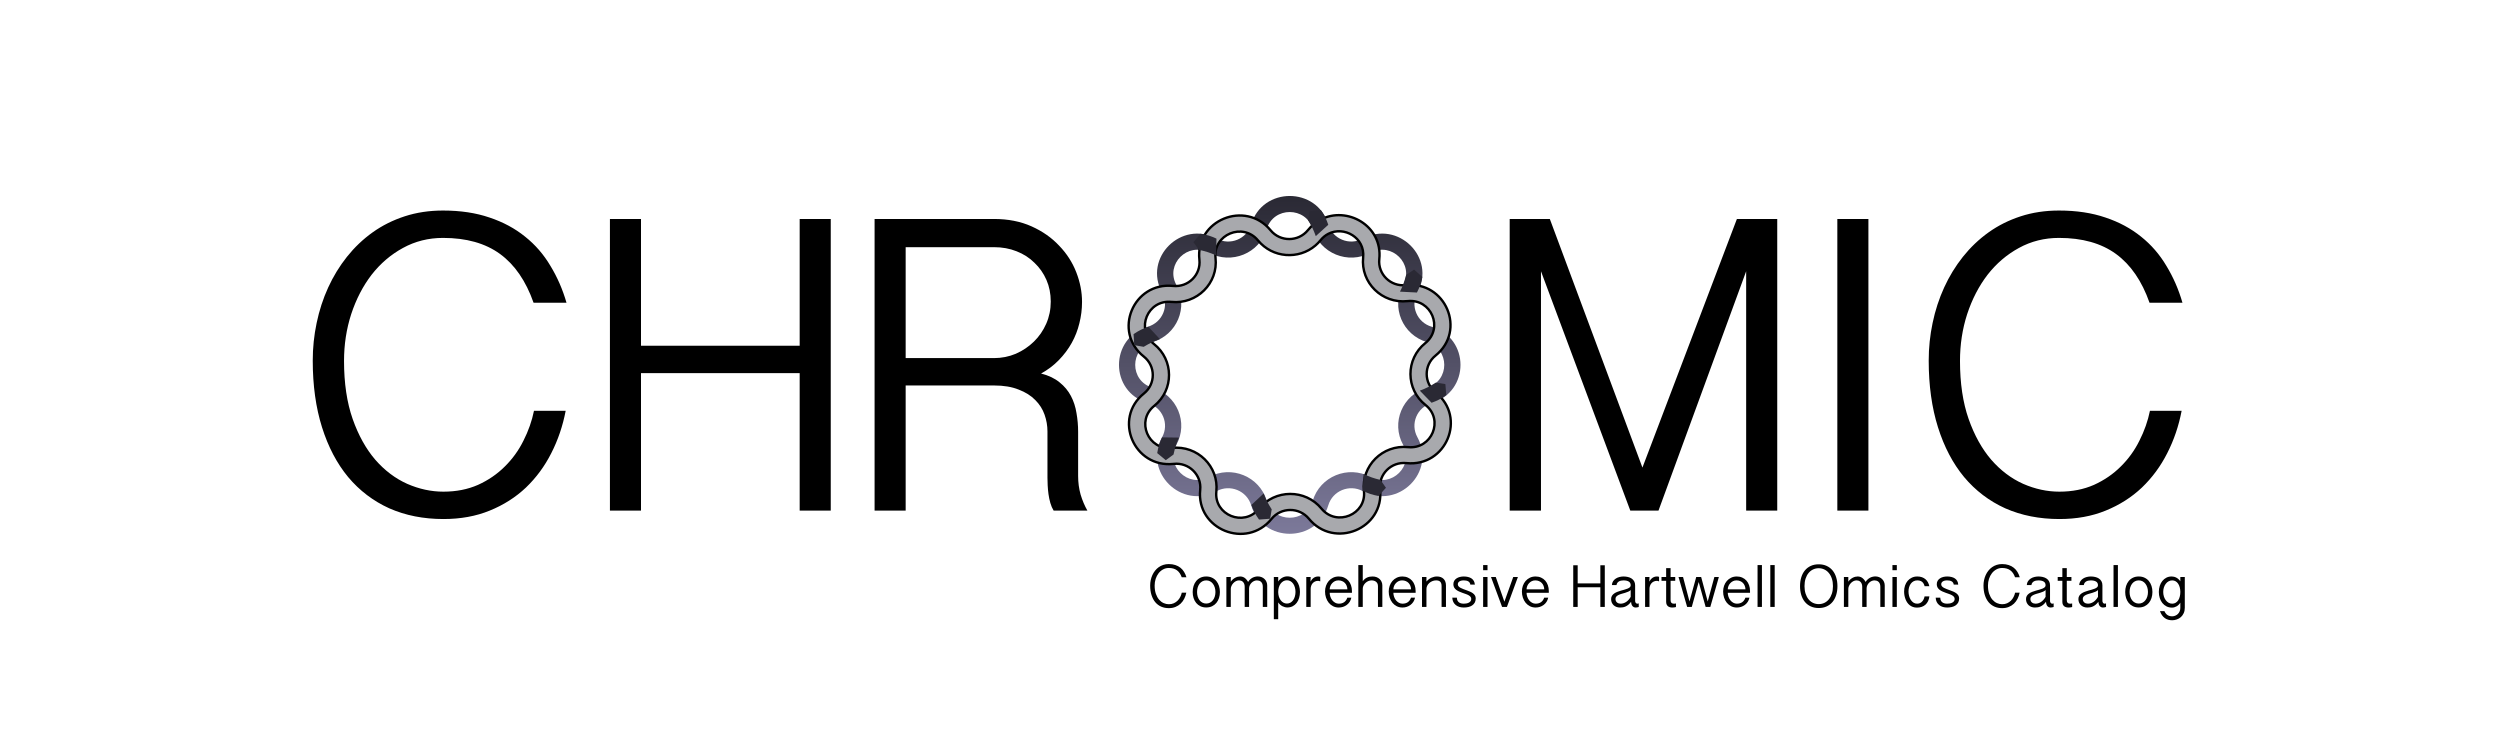 <svg width="1038" height="304" viewBox="0 0 1038 304" fill="none" xmlns="http://www.w3.org/2000/svg">
<path d="M142.84 149.878C142.84 159.107 144.037 167.139 146.429 173.975C148.822 180.754 151.955 186.394 155.829 190.894C159.702 195.337 164.117 198.67 169.073 200.892C174.029 203.056 179.042 204.139 184.112 204.139C189.41 204.139 194.195 203.199 198.468 201.319C202.74 199.382 206.443 196.847 209.576 193.714C212.766 190.581 215.358 186.992 217.352 182.947C219.403 178.903 220.855 174.773 221.71 170.557H234.869C233.673 176.823 231.679 182.691 228.888 188.16C226.153 193.571 222.65 198.328 218.377 202.43C214.105 206.474 209.092 209.664 203.338 212C197.642 214.336 191.233 215.503 184.112 215.503C175.852 215.503 168.361 214.022 161.639 211.06C154.974 208.041 149.278 203.711 144.549 198.072C139.878 192.432 136.261 185.539 133.697 177.393C131.134 169.247 129.852 160.018 129.852 149.708C129.852 144.41 130.393 139.197 131.476 134.07C132.558 128.886 134.153 123.987 136.261 119.373C138.368 114.759 140.96 110.515 144.037 106.641C147.17 102.71 150.73 99.321 154.718 96.473C158.705 93.624 163.149 91.403 168.048 89.808C172.947 88.213 178.245 87.415 183.941 87.415C191.176 87.415 197.613 88.383 203.253 90.32C208.893 92.2 213.82 94.849 218.036 98.267C222.251 101.628 225.755 105.673 228.546 110.401C231.394 115.072 233.616 120.171 235.211 125.696H221.539C218.349 116.639 213.706 109.888 207.611 105.445C201.515 101.001 193.626 98.78 183.941 98.78C177.903 98.78 172.349 100.175 167.279 102.967C162.266 105.701 157.936 109.404 154.291 114.075C150.702 118.746 147.882 124.187 145.831 130.396C143.837 136.548 142.84 143.042 142.84 149.878ZM266.144 90.918V143.555H332.025V90.918H344.928V212H332.025V154.92H266.144V212H253.241V90.918H266.144ZM449.261 125.354C449.261 128.374 448.891 131.336 448.15 134.241C447.467 137.09 446.413 139.795 444.989 142.359C443.565 144.922 441.77 147.315 439.605 149.537C437.498 151.701 435.048 153.553 432.257 155.091C435.39 155.888 437.953 157.113 439.947 158.765C441.941 160.36 443.508 162.24 444.647 164.405C445.786 166.569 446.555 168.934 446.954 171.497C447.41 174.061 447.638 176.653 447.638 179.273V197.645C447.638 200.322 447.979 202.885 448.663 205.335C449.404 207.785 450.344 210.006 451.483 212H437.469C436.9 211.089 436.444 210.035 436.102 208.838C435.76 207.642 435.504 206.417 435.333 205.164C435.162 203.911 435.048 202.686 434.991 201.49C434.934 200.293 434.906 199.24 434.906 198.328V179.102C434.906 176.766 434.507 174.459 433.709 172.181C432.912 169.902 431.63 167.88 429.864 166.114C428.098 164.291 425.791 162.838 422.943 161.756C420.152 160.617 416.734 160.047 412.689 160.047H376.031V212H363.128V90.918H412.689C418.556 90.918 423.769 91.944 428.326 93.995C432.883 96.045 436.7 98.723 439.776 102.027C442.91 105.274 445.274 108.948 446.869 113.05C448.464 117.151 449.261 121.253 449.261 125.354ZM376.031 148.682H412.689C415.879 148.682 418.898 148.084 421.747 146.888C424.595 145.634 427.101 143.954 429.266 141.846C431.431 139.738 433.14 137.26 434.393 134.412C435.646 131.564 436.273 128.488 436.273 125.184C436.273 121.937 435.675 118.946 434.479 116.211C433.282 113.477 431.63 111.113 429.522 109.119C427.472 107.068 424.994 105.473 422.088 104.334C419.24 103.195 416.107 102.625 412.689 102.625H376.031V148.682ZM643.487 90.918L681.939 194.141L721.161 90.918H737.909V212H725.006V112.623L688.604 212H676.898L639.813 112.623V212H626.825V90.918H643.487ZM775.763 90.918V212H762.86V90.918H775.763ZM813.788 149.878C813.788 159.107 814.984 167.139 817.376 173.975C819.769 180.754 822.902 186.394 826.776 190.894C830.65 195.337 835.064 198.67 840.021 200.892C844.977 203.056 849.99 204.139 855.06 204.139C860.357 204.139 865.143 203.199 869.415 201.319C873.688 199.382 877.39 196.847 880.523 193.714C883.714 190.581 886.306 186.992 888.299 182.947C890.35 178.903 891.803 174.773 892.657 170.557H905.816C904.62 176.823 902.626 182.691 899.835 188.16C897.101 193.571 893.597 198.328 889.325 202.43C885.052 206.474 880.039 209.664 874.286 212C868.589 214.336 862.18 215.503 855.06 215.503C846.799 215.503 839.308 214.022 832.586 211.06C825.921 208.041 820.225 203.711 815.497 198.072C810.825 192.432 807.208 185.539 804.645 177.393C802.081 169.247 800.799 160.018 800.799 149.708C800.799 144.41 801.34 139.197 802.423 134.07C803.505 128.886 805.1 123.987 807.208 119.373C809.316 114.759 811.908 110.515 814.984 106.641C818.117 102.71 821.677 99.321 825.665 96.473C829.653 93.624 834.096 91.403 838.995 89.808C843.894 88.213 849.192 87.415 854.889 87.415C862.123 87.415 868.561 88.383 874.2 90.32C879.84 92.2 884.767 94.849 888.983 98.267C893.198 101.628 896.702 105.673 899.493 110.401C902.341 115.072 904.563 120.171 906.158 125.696H892.486C889.296 116.639 884.653 109.888 878.558 105.445C872.463 101.001 864.573 98.78 854.889 98.78C848.85 98.78 843.296 100.175 838.226 102.967C833.213 105.701 828.884 109.404 825.238 114.075C821.649 118.746 818.829 124.187 816.778 130.396C814.785 136.548 813.788 143.042 813.788 149.878Z" fill="black"/>
<path fill-rule="evenodd" clip-rule="evenodd" d="M519.483 93.218C524.19 77.421 546.81 77.421 551.517 93.218C553.311 99.239 560.264 102.088 565.836 99.085C580.457 91.207 596.452 107.029 588.488 121.492C585.452 127.004 588.332 133.881 594.419 135.656C610.389 140.312 610.389 162.688 594.419 167.344C588.332 169.119 585.452 175.996 588.488 181.508C596.452 195.971 580.457 211.793 565.836 203.915C560.264 200.913 553.311 203.761 551.517 209.782C546.81 225.579 524.19 225.579 519.483 209.782C517.689 203.761 510.736 200.913 505.164 203.915C490.543 211.793 474.548 195.971 482.512 181.508C485.547 175.996 482.668 169.119 476.581 167.344C460.611 162.688 460.611 140.312 476.581 135.656C482.668 133.881 485.547 127.004 482.512 121.492C474.548 107.029 490.543 91.207 505.164 99.085C510.736 102.088 517.689 99.239 519.483 93.218ZM545.054 95.102C542.246 85.679 528.753 85.679 525.945 95.102C522.938 105.196 511.283 109.971 501.941 104.938C493.219 100.239 483.678 109.676 488.429 118.304C493.517 127.545 488.69 139.074 478.486 142.049C468.959 144.826 468.959 158.174 478.486 160.951C488.69 163.926 493.517 175.455 488.429 184.696C483.678 193.324 493.219 202.762 501.941 198.062C511.283 193.029 522.938 197.804 525.945 207.898C528.753 217.321 542.246 217.321 545.054 207.898C548.062 197.804 559.717 193.029 569.059 198.062C577.781 202.762 587.322 193.324 582.571 184.696C577.482 175.455 582.31 163.926 592.514 160.951C602.04 158.174 602.04 144.826 592.514 142.049C582.31 139.074 577.482 127.545 582.571 118.304C587.322 109.676 577.781 100.239 569.059 104.938C559.717 109.971 548.062 105.196 545.054 95.102Z" fill="url(#paint0_linear_7_153)"/>
<g filter="url(#filter0_d_7_153)">
<path fill-rule="evenodd" clip-rule="evenodd" d="M543.044 91.565C544.598 89.648 546.387 88.206 548.3 87.194C559.203 81.428 574.133 89.655 572.681 103.592C572.031 109.837 577.37 115.082 583.678 114.396C600.227 112.597 608.954 133.241 596.037 143.631C591.114 147.591 591.139 155.035 596.09 158.962C609.078 169.266 600.493 189.967 583.931 188.279C577.619 187.636 572.316 192.917 573.009 199.157C574.828 215.527 553.959 224.16 543.455 211.383C539.451 206.512 531.926 206.538 527.956 211.435C517.54 224.283 496.612 215.79 498.319 199.408C498.969 193.164 493.63 187.918 487.322 188.604C470.773 190.403 462.046 169.759 474.963 159.369C479.886 155.409 479.861 147.965 474.91 144.038C461.922 133.734 470.507 113.033 487.069 114.721C493.381 115.364 498.684 110.083 497.991 103.843C496.172 87.473 517.041 78.84 527.545 91.618C531.549 96.488 539.074 96.462 543.044 91.565ZM565.979 102.909C566.842 94.624 557.999 89.721 551.501 93.093C550.335 93.698 549.245 94.569 548.3 95.735C547.643 96.545 546.928 97.276 546.167 97.927C539.212 103.873 528.367 103.181 522.318 95.822C516.052 88.2 503.603 93.35 504.688 103.115C505.85 113.575 496.96 122.429 486.378 121.351C476.499 120.344 471.378 132.692 479.126 138.838C487.425 145.422 487.467 157.901 479.214 164.54C471.508 170.738 476.714 183.052 486.586 181.979C497.161 180.829 506.111 189.623 505.021 200.091C504.003 209.863 516.487 214.929 522.7 207.265C529.355 199.056 541.971 199.013 548.682 207.178C554.948 214.8 567.397 209.65 566.312 199.885C565.15 189.425 574.04 180.571 584.622 181.65C594.501 182.656 599.622 170.308 591.874 164.162C583.575 157.578 583.533 145.099 591.786 138.46C599.491 132.262 594.286 119.948 584.414 121.021C573.839 122.171 564.889 113.377 565.979 102.909Z" fill="#A8A9AD"/>
<path fill-rule="evenodd" clip-rule="evenodd" d="M543.044 91.565C544.598 89.648 546.387 88.206 548.3 87.194C559.203 81.428 574.133 89.655 572.681 103.592C572.031 109.837 577.37 115.082 583.678 114.396C600.227 112.597 608.954 133.241 596.037 143.631C591.114 147.591 591.139 155.035 596.09 158.962C609.078 169.266 600.493 189.967 583.931 188.279C577.619 187.636 572.316 192.917 573.009 199.157C574.828 215.527 553.959 224.16 543.455 211.383C539.451 206.512 531.926 206.538 527.956 211.435C517.54 224.283 496.612 215.79 498.319 199.408C498.969 193.164 493.63 187.918 487.322 188.604C470.773 190.403 462.046 169.759 474.963 159.369C479.886 155.409 479.861 147.965 474.91 144.038C461.922 133.734 470.507 113.033 487.069 114.721C493.381 115.364 498.684 110.083 497.991 103.843C496.172 87.473 517.041 78.84 527.545 91.618C531.549 96.488 539.074 96.462 543.044 91.565ZM565.979 102.909C566.842 94.624 557.999 89.721 551.501 93.093C550.335 93.698 549.245 94.569 548.3 95.735C547.643 96.545 546.928 97.276 546.167 97.927C539.212 103.873 528.367 103.181 522.318 95.822C516.052 88.2 503.603 93.35 504.688 103.115C505.85 113.575 496.96 122.429 486.378 121.351C476.499 120.344 471.378 132.692 479.126 138.838C487.425 145.422 487.467 157.901 479.214 164.54C471.508 170.738 476.714 183.052 486.586 181.979C497.161 180.829 506.111 189.623 505.021 200.091C504.003 209.863 516.487 214.929 522.7 207.265C529.355 199.056 541.971 199.013 548.682 207.178C554.948 214.8 567.397 209.65 566.312 199.885C565.15 189.425 574.04 180.571 584.622 181.65C594.501 182.656 599.622 170.308 591.874 164.162C583.575 157.578 583.533 145.099 591.786 138.46C599.491 132.262 594.286 119.948 584.414 121.021C573.839 122.171 564.889 113.377 565.979 102.909Z" stroke="black"/>
</g>
<path d="M546.307 98.042C545.377 95.411 544.646 93.953 543.079 91.377L543.781 87.489L548.413 87.212C549.984 89.525 550.651 90.859 551.501 93.321L546.307 98.042Z" fill="#2A2934"/>
<path d="M581.271 121.091C582.521 118.593 583.063 117.057 583.827 114.147L587.126 111.923L590.567 115.003C589.995 117.732 589.498 119.137 588.315 121.459L581.271 121.091Z" fill="#2A2934"/>
<path d="M589.506 162.195C592.145 161.218 593.602 160.464 596.172 158.857L600.116 159.467L600.498 164.042C598.193 165.646 596.859 166.335 594.39 167.229L589.506 162.195Z" fill="#2A2934"/>
<path d="M566.133 196.794C568.667 198.011 570.225 198.536 573.172 199.27L575.445 202.517L572.358 205.944C569.594 205.398 568.17 204.917 565.814 203.764L566.133 196.794Z" fill="#2A2934"/>
<path d="M524.69 204.863C525.658 207.481 526.41 208.928 528.014 211.482L527.368 215.379L522.74 215.722C521.136 213.43 520.45 212.106 519.565 209.656L524.69 204.863Z" fill="#2A2934"/>
<path d="M489.524 181.687C488.373 184.231 487.892 185.787 487.243 188.724L484.033 191.073L480.473 188.128C480.938 185.379 481.379 183.956 482.471 181.59L489.524 181.687Z" fill="#2A2934"/>
<path d="M481.598 140.808C478.939 141.728 477.465 142.451 474.861 144.002L470.931 143.308L470.65 138.726C472.989 137.171 474.337 136.511 476.825 135.671L481.598 140.808Z" fill="#2A2934"/>
<path d="M504.933 106.049C502.369 104.894 500.799 104.408 497.834 103.747L495.481 100.556L498.481 97.055C501.257 97.532 502.693 97.978 505.078 99.073L504.933 106.049Z" fill="#2A2934"/>
<path d="M479.406 243.125C479.406 244.444 479.577 245.591 479.918 246.568C480.26 247.536 480.708 248.342 481.261 248.985C481.815 249.62 482.445 250.096 483.153 250.413C483.861 250.722 484.577 250.877 485.302 250.877C486.059 250.877 486.742 250.743 487.353 250.474C487.963 250.197 488.492 249.835 488.939 249.388C489.395 248.94 489.765 248.427 490.05 247.85C490.343 247.272 490.551 246.682 490.673 246.08H492.553C492.382 246.975 492.097 247.813 491.698 248.594C491.308 249.367 490.807 250.047 490.197 250.633C489.586 251.211 488.87 251.666 488.048 252C487.235 252.334 486.319 252.5 485.302 252.5C484.122 252.5 483.052 252.289 482.091 251.866C481.139 251.434 480.325 250.816 479.65 250.01C478.983 249.205 478.466 248.22 478.1 247.056C477.733 245.892 477.55 244.574 477.55 243.101C477.55 242.344 477.628 241.6 477.782 240.867C477.937 240.127 478.165 239.427 478.466 238.768C478.767 238.108 479.137 237.502 479.577 236.949C480.024 236.387 480.533 235.903 481.103 235.496C481.672 235.089 482.307 234.772 483.007 234.544C483.707 234.316 484.464 234.202 485.277 234.202C486.311 234.202 487.23 234.34 488.036 234.617C488.842 234.886 489.546 235.264 490.148 235.752C490.75 236.233 491.251 236.81 491.649 237.486C492.056 238.153 492.374 238.882 492.602 239.671H490.648C490.193 238.377 489.529 237.413 488.659 236.778C487.788 236.143 486.661 235.826 485.277 235.826C484.415 235.826 483.621 236.025 482.897 236.424C482.181 236.814 481.562 237.343 481.042 238.011C480.529 238.678 480.126 239.455 479.833 240.342C479.548 241.221 479.406 242.149 479.406 243.125ZM495.202 245.799C495.202 244.912 495.324 244.078 495.568 243.296C495.82 242.515 496.182 241.832 496.654 241.246C497.134 240.66 497.724 240.2 498.424 239.866C499.124 239.524 499.926 239.354 500.829 239.354C501.732 239.354 502.538 239.524 503.246 239.866C503.954 240.2 504.548 240.66 505.028 241.246C505.508 241.832 505.875 242.515 506.127 243.296C506.379 244.078 506.505 244.912 506.505 245.799C506.505 246.686 506.379 247.52 506.127 248.301C505.875 249.083 505.508 249.762 505.028 250.34C504.548 250.918 503.954 251.377 503.246 251.719C502.538 252.053 501.732 252.22 500.829 252.22C499.926 252.22 499.124 252.053 498.424 251.719C497.724 251.377 497.134 250.918 496.654 250.34C496.182 249.762 495.82 249.083 495.568 248.301C495.324 247.52 495.202 246.686 495.202 245.799ZM497.021 245.799C497.021 246.458 497.106 247.081 497.277 247.667C497.456 248.252 497.708 248.761 498.034 249.192C498.367 249.624 498.77 249.965 499.242 250.218C499.714 250.47 500.243 250.596 500.829 250.596C501.415 250.596 501.944 250.47 502.416 250.218C502.888 249.965 503.287 249.624 503.612 249.192C503.946 248.761 504.202 248.252 504.381 247.667C504.56 247.081 504.65 246.458 504.65 245.799C504.65 245.14 504.56 244.517 504.381 243.931C504.202 243.345 503.946 242.833 503.612 242.393C503.287 241.954 502.888 241.608 502.416 241.355C501.944 241.103 501.415 240.977 500.829 240.977C500.243 240.977 499.714 241.103 499.242 241.355C498.77 241.608 498.367 241.954 498.034 242.393C497.708 242.833 497.456 243.345 497.277 243.931C497.106 244.517 497.021 245.14 497.021 245.799ZM509.191 239.573H511.022V241.526C511.282 241.136 511.571 240.806 511.889 240.538C512.214 240.261 512.548 240.037 512.89 239.866C513.231 239.687 513.573 239.557 513.915 239.476C514.265 239.394 514.599 239.354 514.916 239.354C515.225 239.354 515.526 239.394 515.819 239.476C516.12 239.557 516.409 239.687 516.686 239.866C516.963 240.045 517.227 240.281 517.479 240.574C517.74 240.859 517.984 241.209 518.212 241.624C518.448 241.217 518.725 240.871 519.042 240.586C519.359 240.293 519.697 240.053 520.055 239.866C520.413 239.679 520.779 239.545 521.154 239.463C521.528 239.374 521.89 239.329 522.24 239.329C522.81 239.329 523.331 239.427 523.803 239.622C524.283 239.809 524.694 240.074 525.036 240.416C525.386 240.749 525.658 241.148 525.854 241.612C526.049 242.068 526.146 242.564 526.146 243.101V252H524.315V243.626C524.315 243.105 524.242 242.678 524.096 242.344C523.949 242.002 523.758 241.73 523.522 241.526C523.286 241.323 523.021 241.181 522.729 241.099C522.444 241.018 522.155 240.977 521.862 240.977C521.479 240.977 521.093 241.062 520.702 241.233C520.32 241.404 519.974 241.64 519.665 241.941C519.355 242.243 519.103 242.601 518.908 243.016C518.712 243.423 518.615 243.866 518.615 244.346V252H516.796V243.626C516.796 243.105 516.719 242.678 516.564 242.344C516.417 242.002 516.23 241.73 516.002 241.526C515.775 241.323 515.522 241.181 515.246 241.099C514.977 241.018 514.717 240.977 514.464 240.977C513.984 240.977 513.533 241.091 513.109 241.319C512.694 241.539 512.332 241.823 512.023 242.173C511.714 242.515 511.47 242.894 511.291 243.309C511.111 243.715 511.022 244.106 511.022 244.48V252H509.191V239.573ZM528.893 239.573H530.712V241.453C530.924 241.111 531.176 240.806 531.469 240.538C531.762 240.269 532.071 240.045 532.396 239.866C532.73 239.679 533.068 239.541 533.41 239.451C533.76 239.354 534.097 239.305 534.423 239.305C535.261 239.305 536.01 239.476 536.669 239.817C537.336 240.151 537.894 240.611 538.341 241.197C538.797 241.775 539.143 242.454 539.379 243.235C539.623 244.017 539.745 244.855 539.745 245.75C539.745 246.645 539.627 247.487 539.391 248.277C539.163 249.058 538.821 249.742 538.366 250.328C537.918 250.914 537.365 251.377 536.706 251.719C536.055 252.053 535.31 252.22 534.472 252.22C534.154 252.22 533.821 252.175 533.471 252.085C533.121 251.996 532.779 251.866 532.445 251.695C532.112 251.516 531.794 251.296 531.493 251.036C531.2 250.767 530.94 250.462 530.712 250.12V257.103H528.893V239.573ZM530.712 245.945C530.728 246.588 530.826 247.194 531.005 247.764C531.192 248.326 531.444 248.818 531.762 249.241C532.079 249.656 532.453 249.986 532.885 250.23C533.324 250.474 533.808 250.596 534.337 250.596C534.875 250.596 535.363 250.47 535.802 250.218C536.242 249.965 536.616 249.62 536.925 249.18C537.235 248.741 537.471 248.228 537.633 247.642C537.804 247.048 537.89 246.417 537.89 245.75C537.89 245.083 537.804 244.456 537.633 243.87C537.471 243.284 537.235 242.776 536.925 242.344C536.616 241.905 536.242 241.559 535.802 241.307C535.363 241.054 534.875 240.928 534.337 240.928C533.8 240.928 533.308 241.054 532.86 241.307C532.421 241.559 532.038 241.905 531.713 242.344C531.396 242.776 531.147 243.284 530.968 243.87C530.797 244.456 530.712 245.083 530.712 245.75V245.945ZM542.37 239.573H544.188L544.115 241.478C544.498 240.786 544.949 240.261 545.47 239.903C545.999 239.537 546.614 239.354 547.313 239.354C547.444 239.354 547.586 239.366 547.741 239.39C547.903 239.415 548.046 239.451 548.168 239.5V241.38C547.777 241.242 547.476 241.172 547.265 241.172C546.776 241.172 546.341 241.266 545.958 241.453C545.584 241.632 545.263 241.876 544.994 242.186C544.734 242.487 544.534 242.841 544.396 243.248C544.258 243.646 544.188 244.065 544.188 244.505V252H542.37V239.573ZM552.086 246.128C552.095 246.706 552.196 247.268 552.392 247.813C552.587 248.358 552.851 248.842 553.185 249.266C553.527 249.681 553.926 250.014 554.381 250.267C554.837 250.519 555.329 250.645 555.858 250.645C557.649 250.645 558.833 249.815 559.411 248.155H561.083C560.945 248.806 560.709 249.388 560.375 249.9C560.041 250.405 559.639 250.832 559.167 251.182C558.703 251.524 558.186 251.788 557.616 251.976C557.055 252.155 556.469 252.244 555.858 252.244C554.988 252.244 554.198 252.065 553.49 251.707C552.79 251.349 552.192 250.869 551.696 250.267C551.208 249.656 550.829 248.952 550.561 248.155C550.292 247.349 550.158 246.499 550.158 245.604C550.158 244.773 550.288 243.98 550.548 243.223C550.817 242.466 551.195 241.803 551.684 241.233C552.18 240.656 552.778 240.2 553.478 239.866C554.178 239.524 554.963 239.354 555.834 239.354C556.672 239.354 557.429 239.508 558.104 239.817C558.788 240.118 559.366 240.538 559.838 241.075C560.318 241.612 560.684 242.251 560.937 242.991C561.197 243.732 561.327 244.533 561.327 245.396V246.128H552.086ZM559.435 244.7C559.419 244.179 559.321 243.691 559.142 243.235C558.971 242.78 558.723 242.385 558.397 242.051C558.08 241.718 557.694 241.457 557.238 241.27C556.79 241.075 556.282 240.977 555.712 240.977C555.199 240.977 554.723 241.079 554.284 241.282C553.852 241.486 553.474 241.762 553.148 242.112C552.823 242.454 552.567 242.849 552.379 243.296C552.192 243.744 552.095 244.212 552.086 244.7H559.435ZM565.819 234.605V241.331C566.072 240.957 566.352 240.643 566.662 240.391C566.971 240.139 567.296 239.935 567.638 239.781C567.988 239.626 568.35 239.516 568.725 239.451C569.107 239.386 569.498 239.354 569.896 239.354C570.491 239.354 571.036 239.447 571.532 239.634C572.029 239.821 572.456 240.082 572.814 240.416C573.172 240.749 573.449 241.144 573.644 241.6C573.847 242.055 573.949 242.548 573.949 243.077V252H572.13V243.394C572.13 242.955 572.057 242.584 571.911 242.283C571.764 241.974 571.565 241.726 571.312 241.539C571.068 241.343 570.784 241.201 570.458 241.111C570.141 241.022 569.811 240.977 569.469 240.977C569.038 240.977 568.603 241.067 568.163 241.246C567.732 241.425 567.341 241.673 566.991 241.99C566.649 242.299 566.369 242.666 566.149 243.089C565.929 243.512 565.819 243.968 565.819 244.456V252H563.976V234.605H565.819ZM578.527 246.128C578.535 246.706 578.637 247.268 578.832 247.813C579.027 248.358 579.292 248.842 579.625 249.266C579.967 249.681 580.366 250.014 580.822 250.267C581.278 250.519 581.77 250.645 582.299 250.645C584.089 250.645 585.273 249.815 585.851 248.155H587.523C587.385 248.806 587.149 249.388 586.815 249.9C586.482 250.405 586.079 250.832 585.607 251.182C585.143 251.524 584.626 251.788 584.057 251.976C583.495 252.155 582.909 252.244 582.299 252.244C581.428 252.244 580.639 252.065 579.931 251.707C579.231 251.349 578.633 250.869 578.136 250.267C577.648 249.656 577.27 248.952 577.001 248.155C576.732 247.349 576.598 246.499 576.598 245.604C576.598 244.773 576.728 243.98 576.989 243.223C577.257 242.466 577.636 241.803 578.124 241.233C578.62 240.656 579.219 240.2 579.918 239.866C580.618 239.524 581.404 239.354 582.274 239.354C583.113 239.354 583.869 239.508 584.545 239.817C585.229 240.118 585.806 240.538 586.278 241.075C586.758 241.612 587.125 242.251 587.377 242.991C587.637 243.732 587.768 244.533 587.768 245.396V246.128H578.527ZM585.875 244.7C585.859 244.179 585.762 243.691 585.583 243.235C585.412 242.78 585.163 242.385 584.838 242.051C584.521 241.718 584.134 241.457 583.678 241.27C583.231 241.075 582.722 240.977 582.152 240.977C581.64 240.977 581.164 241.079 580.724 241.282C580.293 241.486 579.914 241.762 579.589 242.112C579.263 242.454 579.007 242.849 578.82 243.296C578.633 243.744 578.535 244.212 578.527 244.7H585.875ZM590.417 239.573H592.26V241.453C592.903 240.713 593.598 240.18 594.347 239.854C595.096 239.52 595.861 239.354 596.642 239.354C597.228 239.354 597.749 239.439 598.205 239.61C598.668 239.781 599.059 240.029 599.376 240.354C599.702 240.672 599.946 241.062 600.109 241.526C600.28 241.982 600.365 242.499 600.365 243.077V252H598.546V243.296C598.546 242.873 598.493 242.515 598.388 242.222C598.29 241.921 598.144 241.681 597.948 241.502C597.753 241.315 597.513 241.181 597.228 241.099C596.951 241.018 596.638 240.977 596.288 240.977C595.727 240.977 595.202 241.079 594.713 241.282C594.225 241.478 593.798 241.742 593.432 242.076C593.065 242.401 592.777 242.78 592.565 243.211C592.361 243.634 592.26 244.074 592.26 244.529V252H590.417V239.573ZM604.894 248.155C604.902 248.611 604.979 248.997 605.126 249.314C605.281 249.632 605.484 249.888 605.736 250.083C605.989 250.279 606.286 250.421 606.627 250.511C606.977 250.6 607.356 250.645 607.763 250.645C608.096 250.645 608.442 250.617 608.8 250.56C609.167 250.494 609.5 250.389 609.801 250.242C610.111 250.096 610.363 249.896 610.558 249.644C610.762 249.392 610.863 249.07 610.863 248.68C610.863 248.33 610.757 248.029 610.546 247.776C610.334 247.524 610.054 247.304 609.704 247.117C609.354 246.922 608.955 246.751 608.507 246.604C608.068 246.45 607.616 246.291 607.152 246.128C606.688 245.958 606.233 245.774 605.785 245.579C605.346 245.384 604.951 245.152 604.601 244.883C604.251 244.607 603.97 244.285 603.759 243.919C603.547 243.545 603.441 243.097 603.441 242.576C603.441 242.031 603.559 241.555 603.795 241.148C604.04 240.741 604.361 240.407 604.76 240.147C605.159 239.878 605.618 239.679 606.139 239.549C606.66 239.419 607.201 239.354 607.763 239.354C608.397 239.354 608.987 239.423 609.533 239.561C610.086 239.691 610.566 239.895 610.973 240.171C611.38 240.448 611.701 240.802 611.938 241.233C612.182 241.657 612.316 242.161 612.34 242.747C612.186 242.747 612.015 242.743 611.828 242.735C611.64 242.727 611.486 242.723 611.364 242.723H610.485C610.444 242.389 610.342 242.112 610.18 241.893C610.025 241.665 609.826 241.486 609.582 241.355C609.346 241.217 609.069 241.119 608.751 241.062C608.442 241.006 608.113 240.977 607.763 240.977C606.957 240.977 606.343 241.128 605.919 241.429C605.496 241.722 605.285 242.112 605.285 242.601C605.285 242.926 605.39 243.211 605.602 243.455C605.814 243.691 606.094 243.903 606.444 244.09C606.794 244.277 607.189 244.452 607.628 244.615C608.076 244.778 608.532 244.944 608.996 245.115C609.468 245.278 609.923 245.457 610.363 245.652C610.81 245.848 611.209 246.076 611.559 246.336C611.909 246.596 612.19 246.902 612.401 247.251C612.613 247.593 612.719 248 612.719 248.472C612.719 249.148 612.584 249.725 612.316 250.206C612.047 250.678 611.685 251.068 611.229 251.377C610.782 251.679 610.257 251.898 609.655 252.037C609.053 252.175 608.422 252.244 607.763 252.244C607.128 252.244 606.526 252.163 605.956 252C605.386 251.829 604.886 251.573 604.455 251.231C604.023 250.889 603.677 250.462 603.417 249.949C603.157 249.437 603.014 248.838 602.99 248.155H604.894ZM617.614 234.605V236.753H615.795V234.605H617.614ZM617.614 239.573V252H615.795V239.573H617.614ZM624.621 249.827L628.295 239.573H630.236L625.67 252H623.668L619.066 239.573H621.044L624.621 249.827ZM633.825 246.128C633.833 246.706 633.935 247.268 634.13 247.813C634.325 248.358 634.59 248.842 634.923 249.266C635.265 249.681 635.664 250.014 636.12 250.267C636.575 250.519 637.068 250.645 637.597 250.645C639.387 250.645 640.571 249.815 641.149 248.155H642.821C642.683 248.806 642.447 249.388 642.113 249.9C641.78 250.405 641.377 250.832 640.905 251.182C640.441 251.524 639.924 251.788 639.354 251.976C638.793 252.155 638.207 252.244 637.597 252.244C636.726 252.244 635.937 252.065 635.229 251.707C634.529 251.349 633.931 250.869 633.434 250.267C632.946 249.656 632.567 248.952 632.299 248.155C632.03 247.349 631.896 246.499 631.896 245.604C631.896 244.773 632.026 243.98 632.287 243.223C632.555 242.466 632.934 241.803 633.422 241.233C633.918 240.656 634.516 240.2 635.216 239.866C635.916 239.524 636.701 239.354 637.572 239.354C638.41 239.354 639.167 239.508 639.843 239.817C640.526 240.118 641.104 240.538 641.576 241.075C642.056 241.612 642.423 242.251 642.675 242.991C642.935 243.732 643.065 244.533 643.065 245.396V246.128H633.825ZM641.173 244.7C641.157 244.179 641.059 243.691 640.88 243.235C640.709 242.78 640.461 242.385 640.136 242.051C639.818 241.718 639.432 241.457 638.976 241.27C638.528 241.075 638.02 240.977 637.45 240.977C636.938 240.977 636.461 241.079 636.022 241.282C635.591 241.486 635.212 241.762 634.887 242.112C634.561 242.454 634.305 242.849 634.118 243.296C633.931 243.744 633.833 244.212 633.825 244.7H641.173ZM655.053 234.703V242.222H664.464V234.703H666.308V252H664.464V243.846H655.053V252H653.209V234.703H655.053ZM669.262 242.906C669.294 242.295 669.461 241.766 669.762 241.319C670.063 240.871 670.442 240.501 670.897 240.208C671.361 239.915 671.874 239.699 672.436 239.561C672.997 239.423 673.555 239.354 674.108 239.354C674.718 239.354 675.312 239.423 675.89 239.561C676.468 239.691 676.981 239.903 677.428 240.196C677.876 240.489 678.234 240.871 678.502 241.343C678.771 241.807 678.905 242.369 678.905 243.028V249.571C678.905 249.701 678.93 249.831 678.979 249.961C679.027 250.092 679.092 250.21 679.174 250.315C679.255 250.413 679.349 250.494 679.455 250.56C679.569 250.617 679.687 250.645 679.809 250.645C679.898 250.645 679.988 250.637 680.077 250.621C680.175 250.596 680.285 250.564 680.407 250.523V252.024C680.146 252.098 679.923 252.151 679.735 252.183C679.556 252.224 679.357 252.244 679.137 252.244C678.608 252.244 678.169 252.049 677.819 251.658C677.477 251.268 677.282 250.665 677.233 249.852C676.842 250.364 676.456 250.779 676.073 251.097C675.691 251.406 675.308 251.646 674.926 251.817C674.551 251.988 674.169 252.102 673.778 252.159C673.396 252.216 673.005 252.244 672.606 252.244C672.094 252.244 671.614 252.163 671.166 252C670.718 251.837 670.328 251.605 669.994 251.304C669.669 250.995 669.408 250.625 669.213 250.193C669.026 249.762 668.932 249.282 668.932 248.753C668.932 248.224 669.046 247.772 669.274 247.398C669.51 247.015 669.819 246.69 670.202 246.421C670.584 246.153 671.02 245.925 671.508 245.738C671.996 245.551 672.493 245.384 672.997 245.237C673.502 245.091 673.998 244.952 674.486 244.822C674.975 244.692 675.41 244.546 675.792 244.383C676.175 244.22 676.48 244.033 676.708 243.821C676.944 243.602 677.062 243.337 677.062 243.028C677.062 242.304 676.798 241.783 676.269 241.465C675.74 241.14 675.003 240.977 674.059 240.977C673.693 240.977 673.343 241.014 673.009 241.087C672.684 241.16 672.395 241.274 672.143 241.429C671.89 241.583 671.679 241.783 671.508 242.027C671.337 242.271 671.227 242.564 671.178 242.906H669.262ZM677.062 244.981C676.81 245.25 676.476 245.473 676.061 245.652C675.654 245.831 675.215 245.994 674.743 246.141C674.279 246.279 673.807 246.413 673.327 246.543C672.855 246.674 672.427 246.832 672.045 247.02C671.662 247.199 671.349 247.418 671.105 247.679C670.869 247.939 670.751 248.265 670.751 248.655C670.751 249.013 670.812 249.319 670.934 249.571C671.056 249.815 671.219 250.018 671.422 250.181C671.626 250.344 671.854 250.462 672.106 250.535C672.366 250.608 672.627 250.645 672.887 250.645C673.652 250.645 674.397 250.417 675.121 249.961C675.854 249.498 676.5 248.785 677.062 247.825V244.981ZM683.043 239.573H684.862L684.789 241.478C685.172 240.786 685.623 240.261 686.144 239.903C686.673 239.537 687.287 239.354 687.987 239.354C688.118 239.354 688.26 239.366 688.415 239.39C688.577 239.415 688.72 239.451 688.842 239.5V241.38C688.451 241.242 688.15 241.172 687.938 241.172C687.45 241.172 687.015 241.266 686.632 241.453C686.258 241.632 685.937 241.876 685.668 242.186C685.408 242.487 685.208 242.841 685.07 243.248C684.931 243.646 684.862 244.065 684.862 244.505V252H683.043V239.573ZM693.627 235.875V239.573H695.556V241.148H693.627V249.205C693.627 249.481 693.66 249.713 693.725 249.9C693.798 250.079 693.896 250.226 694.018 250.34C694.14 250.446 694.282 250.523 694.445 250.572C694.616 250.621 694.803 250.645 695.006 250.645C695.128 250.645 695.255 250.641 695.385 250.633C695.523 250.617 695.682 250.588 695.861 250.547V252.049C695.633 252.114 695.381 252.163 695.104 252.195C694.835 252.228 694.563 252.244 694.286 252.244C693.952 252.244 693.635 252.199 693.334 252.11C693.033 252.028 692.764 251.894 692.528 251.707C692.3 251.512 692.117 251.264 691.979 250.962C691.849 250.661 691.784 250.291 691.784 249.852V241.148H689.855V239.573H691.784V235.875H693.627ZM705.297 241.648L702.428 252H700.5L696.923 239.573H698.803L701.476 249.729L704.271 239.573H706.322L709.044 249.729L711.803 239.573H713.671L710.119 252H708.178L705.297 241.648ZM717.37 246.128C717.378 246.706 717.479 247.268 717.675 247.813C717.87 248.358 718.135 248.842 718.468 249.266C718.81 249.681 719.209 250.014 719.665 250.267C720.12 250.519 720.613 250.645 721.142 250.645C722.932 250.645 724.116 249.815 724.694 248.155H726.366C726.228 248.806 725.992 249.388 725.658 249.9C725.325 250.405 724.922 250.832 724.45 251.182C723.986 251.524 723.469 251.788 722.899 251.976C722.338 252.155 721.752 252.244 721.142 252.244C720.271 252.244 719.481 252.065 718.773 251.707C718.074 251.349 717.475 250.869 716.979 250.267C716.491 249.656 716.112 248.952 715.844 248.155C715.575 247.349 715.441 246.499 715.441 245.604C715.441 244.773 715.571 243.98 715.832 243.223C716.1 242.466 716.479 241.803 716.967 241.233C717.463 240.656 718.061 240.2 718.761 239.866C719.461 239.524 720.246 239.354 721.117 239.354C721.955 239.354 722.712 239.508 723.388 239.817C724.071 240.118 724.649 240.538 725.121 241.075C725.601 241.612 725.967 242.251 726.22 242.991C726.48 243.732 726.61 244.533 726.61 245.396V246.128H717.37ZM724.718 244.7C724.702 244.179 724.604 243.691 724.425 243.235C724.254 242.78 724.006 242.385 723.681 242.051C723.363 241.718 722.977 241.457 722.521 241.27C722.073 241.075 721.565 240.977 720.995 240.977C720.482 240.977 720.006 241.079 719.567 241.282C719.136 241.486 718.757 241.762 718.432 242.112C718.106 242.454 717.85 242.849 717.663 243.296C717.475 243.744 717.378 244.212 717.37 244.7H724.718ZM731.554 234.605V252H729.735V234.605H731.554ZM736.852 234.605V252H735.033V234.605H736.852ZM762.902 243.37C762.902 244.704 762.727 245.929 762.377 247.044C762.035 248.151 761.535 249.107 760.875 249.913C760.216 250.71 759.403 251.333 758.434 251.78C757.474 252.228 756.371 252.452 755.126 252.452C753.889 252.452 752.786 252.228 751.818 251.78C750.858 251.333 750.048 250.71 749.389 249.913C748.729 249.107 748.229 248.151 747.887 247.044C747.545 245.929 747.375 244.704 747.375 243.37C747.375 242.043 747.545 240.822 747.887 239.708C748.229 238.593 748.729 237.636 749.389 236.839C750.048 236.041 750.858 235.419 751.818 234.971C752.786 234.524 753.889 234.3 755.126 234.3C756.371 234.3 757.474 234.524 758.434 234.971C759.403 235.419 760.216 236.041 760.875 236.839C761.535 237.636 762.035 238.593 762.377 239.708C762.727 240.822 762.902 242.043 762.902 243.37ZM761.046 243.37C761.046 242.198 760.892 241.152 760.583 240.232C760.281 239.313 759.862 238.536 759.325 237.901C758.796 237.258 758.17 236.77 757.445 236.436C756.729 236.094 755.956 235.923 755.126 235.923C754.296 235.923 753.519 236.094 752.794 236.436C752.078 236.77 751.456 237.258 750.927 237.901C750.398 238.536 749.983 239.313 749.682 240.232C749.381 241.152 749.23 242.198 749.23 243.37C749.23 244.542 749.381 245.587 749.682 246.507C749.983 247.426 750.398 248.208 750.927 248.851C751.456 249.493 752.078 249.986 752.794 250.328C753.519 250.661 754.296 250.828 755.126 250.828C755.956 250.828 756.729 250.661 757.445 250.328C758.17 249.986 758.796 249.493 759.325 248.851C759.862 248.208 760.281 247.426 760.583 246.507C760.892 245.587 761.046 244.542 761.046 243.37ZM765.587 239.573H767.418V241.526C767.679 241.136 767.968 240.806 768.285 240.538C768.611 240.261 768.944 240.037 769.286 239.866C769.628 239.687 769.97 239.557 770.312 239.476C770.661 239.394 770.995 239.354 771.312 239.354C771.622 239.354 771.923 239.394 772.216 239.476C772.517 239.557 772.806 239.687 773.083 239.866C773.359 240.045 773.624 240.281 773.876 240.574C774.136 240.859 774.381 241.209 774.608 241.624C774.844 241.217 775.121 240.871 775.438 240.586C775.756 240.293 776.094 240.053 776.452 239.866C776.81 239.679 777.176 239.545 777.55 239.463C777.925 239.374 778.287 239.329 778.637 239.329C779.206 239.329 779.727 239.427 780.199 239.622C780.679 239.809 781.09 240.074 781.432 240.416C781.782 240.749 782.055 241.148 782.25 241.612C782.445 242.068 782.543 242.564 782.543 243.101V252H780.712V243.626C780.712 243.105 780.639 242.678 780.492 242.344C780.346 242.002 780.154 241.73 779.918 241.526C779.682 241.323 779.418 241.181 779.125 241.099C778.84 241.018 778.551 240.977 778.258 240.977C777.876 240.977 777.489 241.062 777.099 241.233C776.716 241.404 776.37 241.64 776.061 241.941C775.752 242.243 775.5 242.601 775.304 243.016C775.109 243.423 775.011 243.866 775.011 244.346V252H773.192V243.626C773.192 243.105 773.115 242.678 772.96 242.344C772.814 242.002 772.627 241.73 772.399 241.526C772.171 241.323 771.919 241.181 771.642 241.099C771.374 241.018 771.113 240.977 770.861 240.977C770.381 240.977 769.929 241.091 769.506 241.319C769.091 241.539 768.729 241.823 768.419 242.173C768.11 242.515 767.866 242.894 767.687 243.309C767.508 243.715 767.418 244.106 767.418 244.48V252H765.587V239.573ZM787.56 234.605V236.753H785.741V234.605H787.56ZM787.56 239.573V252H785.741V239.573H787.56ZM799.108 243.394C798.986 242.955 798.831 242.58 798.644 242.271C798.457 241.962 798.237 241.714 797.985 241.526C797.733 241.331 797.444 241.193 797.118 241.111C796.793 241.022 796.431 240.977 796.032 240.977C795.454 240.977 794.941 241.103 794.494 241.355C794.046 241.6 793.668 241.933 793.358 242.356C793.049 242.78 792.813 243.272 792.65 243.833C792.488 244.387 792.406 244.969 792.406 245.579C792.406 246.214 792.488 246.836 792.65 247.447C792.813 248.057 793.049 248.598 793.358 249.07C793.668 249.542 794.042 249.925 794.481 250.218C794.929 250.503 795.43 250.645 795.983 250.645C796.431 250.645 796.825 250.568 797.167 250.413C797.517 250.25 797.818 250.031 798.07 249.754C798.331 249.477 798.542 249.16 798.705 248.802C798.876 248.436 799.002 248.045 799.083 247.63H801.085C800.996 248.354 800.813 249.005 800.536 249.583C800.259 250.153 799.901 250.641 799.462 251.048C799.022 251.447 798.502 251.752 797.899 251.963C797.305 252.175 796.642 252.281 795.91 252.281C795.291 252.281 794.73 252.187 794.225 252C793.729 251.821 793.281 251.573 792.882 251.255C792.492 250.938 792.15 250.564 791.857 250.132C791.572 249.701 791.336 249.237 791.149 248.741C790.962 248.244 790.819 247.728 790.722 247.19C790.632 246.653 790.587 246.116 790.587 245.579C790.587 244.7 790.714 243.882 790.966 243.125C791.226 242.369 791.592 241.714 792.064 241.16C792.545 240.599 793.122 240.159 793.798 239.842C794.473 239.516 795.226 239.354 796.056 239.354C796.78 239.354 797.427 239.455 797.997 239.659C798.567 239.862 799.059 240.147 799.474 240.513C799.889 240.871 800.227 241.299 800.487 241.795C800.748 242.283 800.939 242.816 801.061 243.394H799.108ZM805.602 248.155C805.61 248.611 805.688 248.997 805.834 249.314C805.989 249.632 806.192 249.888 806.444 250.083C806.697 250.279 806.994 250.421 807.335 250.511C807.685 250.6 808.064 250.645 808.471 250.645C808.804 250.645 809.15 250.617 809.508 250.56C809.875 250.494 810.208 250.389 810.509 250.242C810.819 250.096 811.071 249.896 811.266 249.644C811.47 249.392 811.571 249.07 811.571 248.68C811.571 248.33 811.465 248.029 811.254 247.776C811.042 247.524 810.762 247.304 810.412 247.117C810.062 246.922 809.663 246.751 809.215 246.604C808.776 246.45 808.324 246.291 807.86 246.128C807.396 245.958 806.941 245.774 806.493 245.579C806.054 245.384 805.659 245.152 805.309 244.883C804.959 244.607 804.678 244.285 804.467 243.919C804.255 243.545 804.149 243.097 804.149 242.576C804.149 242.031 804.267 241.555 804.503 241.148C804.748 240.741 805.069 240.407 805.468 240.147C805.867 239.878 806.326 239.679 806.847 239.549C807.368 239.419 807.909 239.354 808.471 239.354C809.105 239.354 809.695 239.423 810.241 239.561C810.794 239.691 811.274 239.895 811.681 240.171C812.088 240.448 812.41 240.802 812.646 241.233C812.89 241.657 813.024 242.161 813.048 242.747C812.894 242.747 812.723 242.743 812.536 242.735C812.348 242.727 812.194 242.723 812.072 242.723H811.193C811.152 242.389 811.05 242.112 810.888 241.893C810.733 241.665 810.534 241.486 810.29 241.355C810.054 241.217 809.777 241.119 809.459 241.062C809.15 241.006 808.821 240.977 808.471 240.977C807.665 240.977 807.051 241.128 806.627 241.429C806.204 241.722 805.993 242.112 805.993 242.601C805.993 242.926 806.098 243.211 806.31 243.455C806.522 243.691 806.802 243.903 807.152 244.09C807.502 244.277 807.897 244.452 808.336 244.615C808.784 244.778 809.24 244.944 809.704 245.115C810.176 245.278 810.631 245.457 811.071 245.652C811.518 245.848 811.917 246.076 812.267 246.336C812.617 246.596 812.898 246.902 813.109 247.251C813.321 247.593 813.427 248 813.427 248.472C813.427 249.148 813.292 249.725 813.024 250.206C812.755 250.678 812.393 251.068 811.938 251.377C811.49 251.679 810.965 251.898 810.363 252.037C809.761 252.175 809.13 252.244 808.471 252.244C807.836 252.244 807.234 252.163 806.664 252C806.094 251.829 805.594 251.573 805.163 251.231C804.731 250.889 804.385 250.462 804.125 249.949C803.865 249.437 803.722 248.838 803.698 248.155H805.602ZM825.402 243.125C825.402 244.444 825.573 245.591 825.915 246.568C826.256 247.536 826.704 248.342 827.257 248.985C827.811 249.62 828.441 250.096 829.149 250.413C829.857 250.722 830.574 250.877 831.298 250.877C832.055 250.877 832.738 250.743 833.349 250.474C833.959 250.197 834.488 249.835 834.936 249.388C835.391 248.94 835.762 248.427 836.046 247.85C836.339 247.272 836.547 246.682 836.669 246.08H838.549C838.378 246.975 838.093 247.813 837.694 248.594C837.304 249.367 836.803 250.047 836.193 250.633C835.583 251.211 834.866 251.666 834.044 252C833.231 252.334 832.315 252.5 831.298 252.5C830.118 252.5 829.048 252.289 828.087 251.866C827.135 251.434 826.321 250.816 825.646 250.01C824.979 249.205 824.462 248.22 824.096 247.056C823.729 245.892 823.546 244.574 823.546 243.101C823.546 242.344 823.624 241.6 823.778 240.867C823.933 240.127 824.161 239.427 824.462 238.768C824.763 238.108 825.133 237.502 825.573 236.949C826.02 236.387 826.529 235.903 827.099 235.496C827.668 235.089 828.303 234.772 829.003 234.544C829.703 234.316 830.46 234.202 831.273 234.202C832.307 234.202 833.227 234.34 834.032 234.617C834.838 234.886 835.542 235.264 836.144 235.752C836.746 236.233 837.247 236.81 837.646 237.486C838.052 238.153 838.37 238.882 838.598 239.671H836.645C836.189 238.377 835.526 237.413 834.655 236.778C833.784 236.143 832.657 235.826 831.273 235.826C830.411 235.826 829.617 236.025 828.893 236.424C828.177 236.814 827.558 237.343 827.038 238.011C826.525 238.678 826.122 239.455 825.829 240.342C825.544 241.221 825.402 242.149 825.402 243.125ZM841.527 242.906C841.56 242.295 841.727 241.766 842.028 241.319C842.329 240.871 842.707 240.501 843.163 240.208C843.627 239.915 844.14 239.699 844.701 239.561C845.263 239.423 845.82 239.354 846.374 239.354C846.984 239.354 847.578 239.423 848.156 239.561C848.734 239.691 849.246 239.903 849.694 240.196C850.141 240.489 850.5 240.871 850.768 241.343C851.037 241.807 851.171 242.369 851.171 243.028V249.571C851.171 249.701 851.195 249.831 851.244 249.961C851.293 250.092 851.358 250.21 851.439 250.315C851.521 250.413 851.614 250.494 851.72 250.56C851.834 250.617 851.952 250.645 852.074 250.645C852.164 250.645 852.253 250.637 852.343 250.621C852.44 250.596 852.55 250.564 852.672 250.523V252.024C852.412 252.098 852.188 252.151 852.001 252.183C851.822 252.224 851.623 252.244 851.403 252.244C850.874 252.244 850.434 252.049 850.084 251.658C849.743 251.268 849.547 250.665 849.499 249.852C849.108 250.364 848.721 250.779 848.339 251.097C847.956 251.406 847.574 251.646 847.191 251.817C846.817 251.988 846.435 252.102 846.044 252.159C845.661 252.216 845.271 252.244 844.872 252.244C844.359 252.244 843.879 252.163 843.432 252C842.984 251.837 842.593 251.605 842.26 251.304C841.934 250.995 841.674 250.625 841.479 250.193C841.291 249.762 841.198 249.282 841.198 248.753C841.198 248.224 841.312 247.772 841.54 247.398C841.776 247.015 842.085 246.69 842.467 246.421C842.85 246.153 843.285 245.925 843.773 245.738C844.262 245.551 844.758 245.384 845.263 245.237C845.767 245.091 846.264 244.952 846.752 244.822C847.24 244.692 847.676 244.546 848.058 244.383C848.441 244.22 848.746 244.033 848.974 243.821C849.21 243.602 849.328 243.337 849.328 243.028C849.328 242.304 849.063 241.783 848.534 241.465C848.005 241.14 847.269 240.977 846.325 240.977C845.958 240.977 845.609 241.014 845.275 241.087C844.949 241.16 844.66 241.274 844.408 241.429C844.156 241.583 843.944 241.783 843.773 242.027C843.603 242.271 843.493 242.564 843.444 242.906H841.527ZM849.328 244.981C849.075 245.25 848.742 245.473 848.327 245.652C847.92 245.831 847.48 245.994 847.008 246.141C846.544 246.279 846.072 246.413 845.592 246.543C845.12 246.674 844.693 246.832 844.311 247.02C843.928 247.199 843.615 247.418 843.371 247.679C843.135 247.939 843.017 248.265 843.017 248.655C843.017 249.013 843.078 249.319 843.2 249.571C843.322 249.815 843.485 250.018 843.688 250.181C843.891 250.344 844.119 250.462 844.372 250.535C844.632 250.608 844.892 250.645 845.153 250.645C845.918 250.645 846.662 250.417 847.387 249.961C848.119 249.498 848.766 248.785 849.328 247.825V244.981ZM858.129 235.875V239.573H860.058V241.148H858.129V249.205C858.129 249.481 858.161 249.713 858.227 249.9C858.3 250.079 858.397 250.226 858.52 250.34C858.642 250.446 858.784 250.523 858.947 250.572C859.118 250.621 859.305 250.645 859.508 250.645C859.63 250.645 859.757 250.641 859.887 250.633C860.025 250.617 860.184 250.588 860.363 250.547V252.049C860.135 252.114 859.883 252.163 859.606 252.195C859.337 252.228 859.065 252.244 858.788 252.244C858.454 252.244 858.137 252.199 857.836 252.11C857.535 252.028 857.266 251.894 857.03 251.707C856.802 251.512 856.619 251.264 856.481 250.962C856.351 250.661 856.286 250.291 856.286 249.852V241.148H854.357V239.573H856.286V235.875H858.129ZM863.28 242.906C863.313 242.295 863.48 241.766 863.781 241.319C864.082 240.871 864.46 240.501 864.916 240.208C865.38 239.915 865.893 239.699 866.454 239.561C867.016 239.423 867.573 239.354 868.126 239.354C868.737 239.354 869.331 239.423 869.909 239.561C870.486 239.691 870.999 239.903 871.447 240.196C871.894 240.489 872.252 240.871 872.521 241.343C872.79 241.807 872.924 242.369 872.924 243.028V249.571C872.924 249.701 872.948 249.831 872.997 249.961C873.046 250.092 873.111 250.21 873.192 250.315C873.274 250.413 873.367 250.494 873.473 250.56C873.587 250.617 873.705 250.645 873.827 250.645C873.917 250.645 874.006 250.637 874.096 250.621C874.193 250.596 874.303 250.564 874.425 250.523V252.024C874.165 252.098 873.941 252.151 873.754 252.183C873.575 252.224 873.375 252.244 873.156 252.244C872.627 252.244 872.187 252.049 871.837 251.658C871.496 251.268 871.3 250.665 871.251 249.852C870.861 250.364 870.474 250.779 870.092 251.097C869.709 251.406 869.327 251.646 868.944 251.817C868.57 251.988 868.188 252.102 867.797 252.159C867.414 252.216 867.024 252.244 866.625 252.244C866.112 252.244 865.632 252.163 865.185 252C864.737 251.837 864.346 251.605 864.013 251.304C863.687 250.995 863.427 250.625 863.231 250.193C863.044 249.762 862.951 249.282 862.951 248.753C862.951 248.224 863.065 247.772 863.292 247.398C863.528 247.015 863.838 246.69 864.22 246.421C864.603 246.153 865.038 245.925 865.526 245.738C866.015 245.551 866.511 245.384 867.016 245.237C867.52 245.091 868.017 244.952 868.505 244.822C868.993 244.692 869.429 244.546 869.811 244.383C870.194 244.22 870.499 244.033 870.727 243.821C870.963 243.602 871.081 243.337 871.081 243.028C871.081 242.304 870.816 241.783 870.287 241.465C869.758 241.14 869.022 240.977 868.078 240.977C867.711 240.977 867.361 241.014 867.028 241.087C866.702 241.16 866.413 241.274 866.161 241.429C865.909 241.583 865.697 241.783 865.526 242.027C865.355 242.271 865.246 242.564 865.197 242.906H863.28ZM871.081 244.981C870.828 245.25 870.495 245.473 870.08 245.652C869.673 245.831 869.233 245.994 868.761 246.141C868.297 246.279 867.825 246.413 867.345 246.543C866.873 246.674 866.446 246.832 866.063 247.02C865.681 247.199 865.368 247.418 865.124 247.679C864.888 247.939 864.77 248.265 864.77 248.655C864.77 249.013 864.831 249.319 864.953 249.571C865.075 249.815 865.237 250.018 865.441 250.181C865.644 250.344 865.872 250.462 866.125 250.535C866.385 250.608 866.645 250.645 866.906 250.645C867.671 250.645 868.415 250.417 869.14 249.961C869.872 249.498 870.519 248.785 871.081 247.825V244.981ZM879.357 234.605V252H877.538V234.605H879.357ZM882.384 245.799C882.384 244.912 882.506 244.078 882.75 243.296C883.003 242.515 883.365 241.832 883.837 241.246C884.317 240.66 884.907 240.2 885.607 239.866C886.307 239.524 887.108 239.354 888.012 239.354C888.915 239.354 889.721 239.524 890.429 239.866C891.137 240.2 891.731 240.66 892.211 241.246C892.691 241.832 893.057 242.515 893.31 243.296C893.562 244.078 893.688 244.912 893.688 245.799C893.688 246.686 893.562 247.52 893.31 248.301C893.057 249.083 892.691 249.762 892.211 250.34C891.731 250.918 891.137 251.377 890.429 251.719C889.721 252.053 888.915 252.22 888.012 252.22C887.108 252.22 886.307 252.053 885.607 251.719C884.907 251.377 884.317 250.918 883.837 250.34C883.365 249.762 883.003 249.083 882.75 248.301C882.506 247.52 882.384 246.686 882.384 245.799ZM884.203 245.799C884.203 246.458 884.289 247.081 884.459 247.667C884.639 248.252 884.891 248.761 885.216 249.192C885.55 249.624 885.953 249.965 886.425 250.218C886.897 250.47 887.426 250.596 888.012 250.596C888.598 250.596 889.127 250.47 889.599 250.218C890.071 249.965 890.469 249.624 890.795 249.192C891.129 248.761 891.385 248.252 891.564 247.667C891.743 247.081 891.833 246.458 891.833 245.799C891.833 245.14 891.743 244.517 891.564 243.931C891.385 243.345 891.129 242.833 890.795 242.393C890.469 241.954 890.071 241.608 889.599 241.355C889.127 241.103 888.598 240.977 888.012 240.977C887.426 240.977 886.897 241.103 886.425 241.355C885.953 241.608 885.55 241.954 885.216 242.393C884.891 242.833 884.639 243.345 884.459 243.931C884.289 244.517 884.203 245.14 884.203 245.799ZM907.128 252.305C907.128 253.16 906.981 253.912 906.688 254.563C906.396 255.215 906.005 255.76 905.517 256.199C905.028 256.639 904.467 256.968 903.832 257.188C903.205 257.416 902.554 257.53 901.879 257.53C901.293 257.53 900.744 257.457 900.231 257.31C899.718 257.164 899.246 256.936 898.815 256.626C898.384 256.317 898.001 255.923 897.667 255.442C897.334 254.97 897.053 254.405 896.825 253.746H898.668C899.01 254.502 899.442 255.048 899.962 255.381C900.483 255.723 901.122 255.894 901.879 255.894C902.343 255.894 902.778 255.805 903.185 255.625C903.6 255.455 903.962 255.215 904.271 254.905C904.581 254.596 904.825 254.226 905.004 253.794C905.183 253.371 905.272 252.907 905.272 252.403V250.23C904.841 250.905 904.316 251.418 903.698 251.768C903.087 252.11 902.461 252.281 901.818 252.281C900.972 252.281 900.211 252.11 899.535 251.768C898.868 251.426 898.294 250.962 897.814 250.376C897.342 249.782 896.98 249.091 896.728 248.301C896.475 247.512 896.349 246.67 896.349 245.774C896.349 244.879 896.475 244.041 896.728 243.26C896.98 242.479 897.338 241.799 897.802 241.221C898.266 240.643 898.823 240.188 899.474 239.854C900.125 239.52 900.849 239.354 901.647 239.354C901.924 239.354 902.217 239.386 902.526 239.451C902.843 239.508 903.161 239.614 903.478 239.769C903.795 239.915 904.105 240.118 904.406 240.379C904.715 240.639 905.004 240.965 905.272 241.355V239.573H907.128V252.305ZM905.272 245.628C905.256 244.985 905.171 244.383 905.016 243.821C904.861 243.252 904.642 242.759 904.357 242.344C904.072 241.921 903.722 241.587 903.307 241.343C902.892 241.099 902.424 240.977 901.903 240.977C901.366 240.977 900.87 241.103 900.414 241.355C899.958 241.6 899.564 241.941 899.23 242.381C898.896 242.812 898.636 243.321 898.449 243.907C898.262 244.485 898.168 245.107 898.168 245.774C898.168 246.442 898.262 247.072 898.449 247.667C898.636 248.252 898.896 248.769 899.23 249.217C899.564 249.656 899.958 250.006 900.414 250.267C900.87 250.519 901.366 250.645 901.903 250.645C902.44 250.645 902.917 250.519 903.332 250.267C903.755 250.014 904.109 249.673 904.394 249.241C904.678 248.802 904.894 248.289 905.041 247.703C905.195 247.117 905.272 246.491 905.272 245.823V245.628Z" fill="black"/>
<defs>
<filter id="filter0_d_7_153" x="464.106" y="84.836" width="142.788" height="141.332" filterUnits="userSpaceOnUse" color-interpolation-filters="sRGB">
<feFlood flood-opacity="0" result="BackgroundImageFix"/>
<feColorMatrix in="SourceAlpha" type="matrix" values="0 0 0 0 0 0 0 0 0 0 0 0 0 0 0 0 0 0 127 0" result="hardAlpha"/>
<feOffset dy="4"/>
<feGaussianBlur stdDeviation="2"/>
<feComposite in2="hardAlpha" operator="out"/>
<feColorMatrix type="matrix" values="0 0 0 0 0 0 0 0 0 0 0 0 0 0 0 0 0 0 0.25 0"/>
<feBlend mode="normal" in2="BackgroundImageFix" result="effect1_dropShadow_7_153"/>
<feBlend mode="normal" in="SourceGraphic" in2="effect1_dropShadow_7_153" result="shape"/>
</filter>
<linearGradient id="paint0_linear_7_153" x1="535.5" y1="81.37" x2="535.5" y2="221.63" gradientUnits="userSpaceOnUse">
<stop stop-color="#2A2934"/>
<stop offset="1" stop-color="#7C799A"/>
</linearGradient>
</defs>
</svg>
